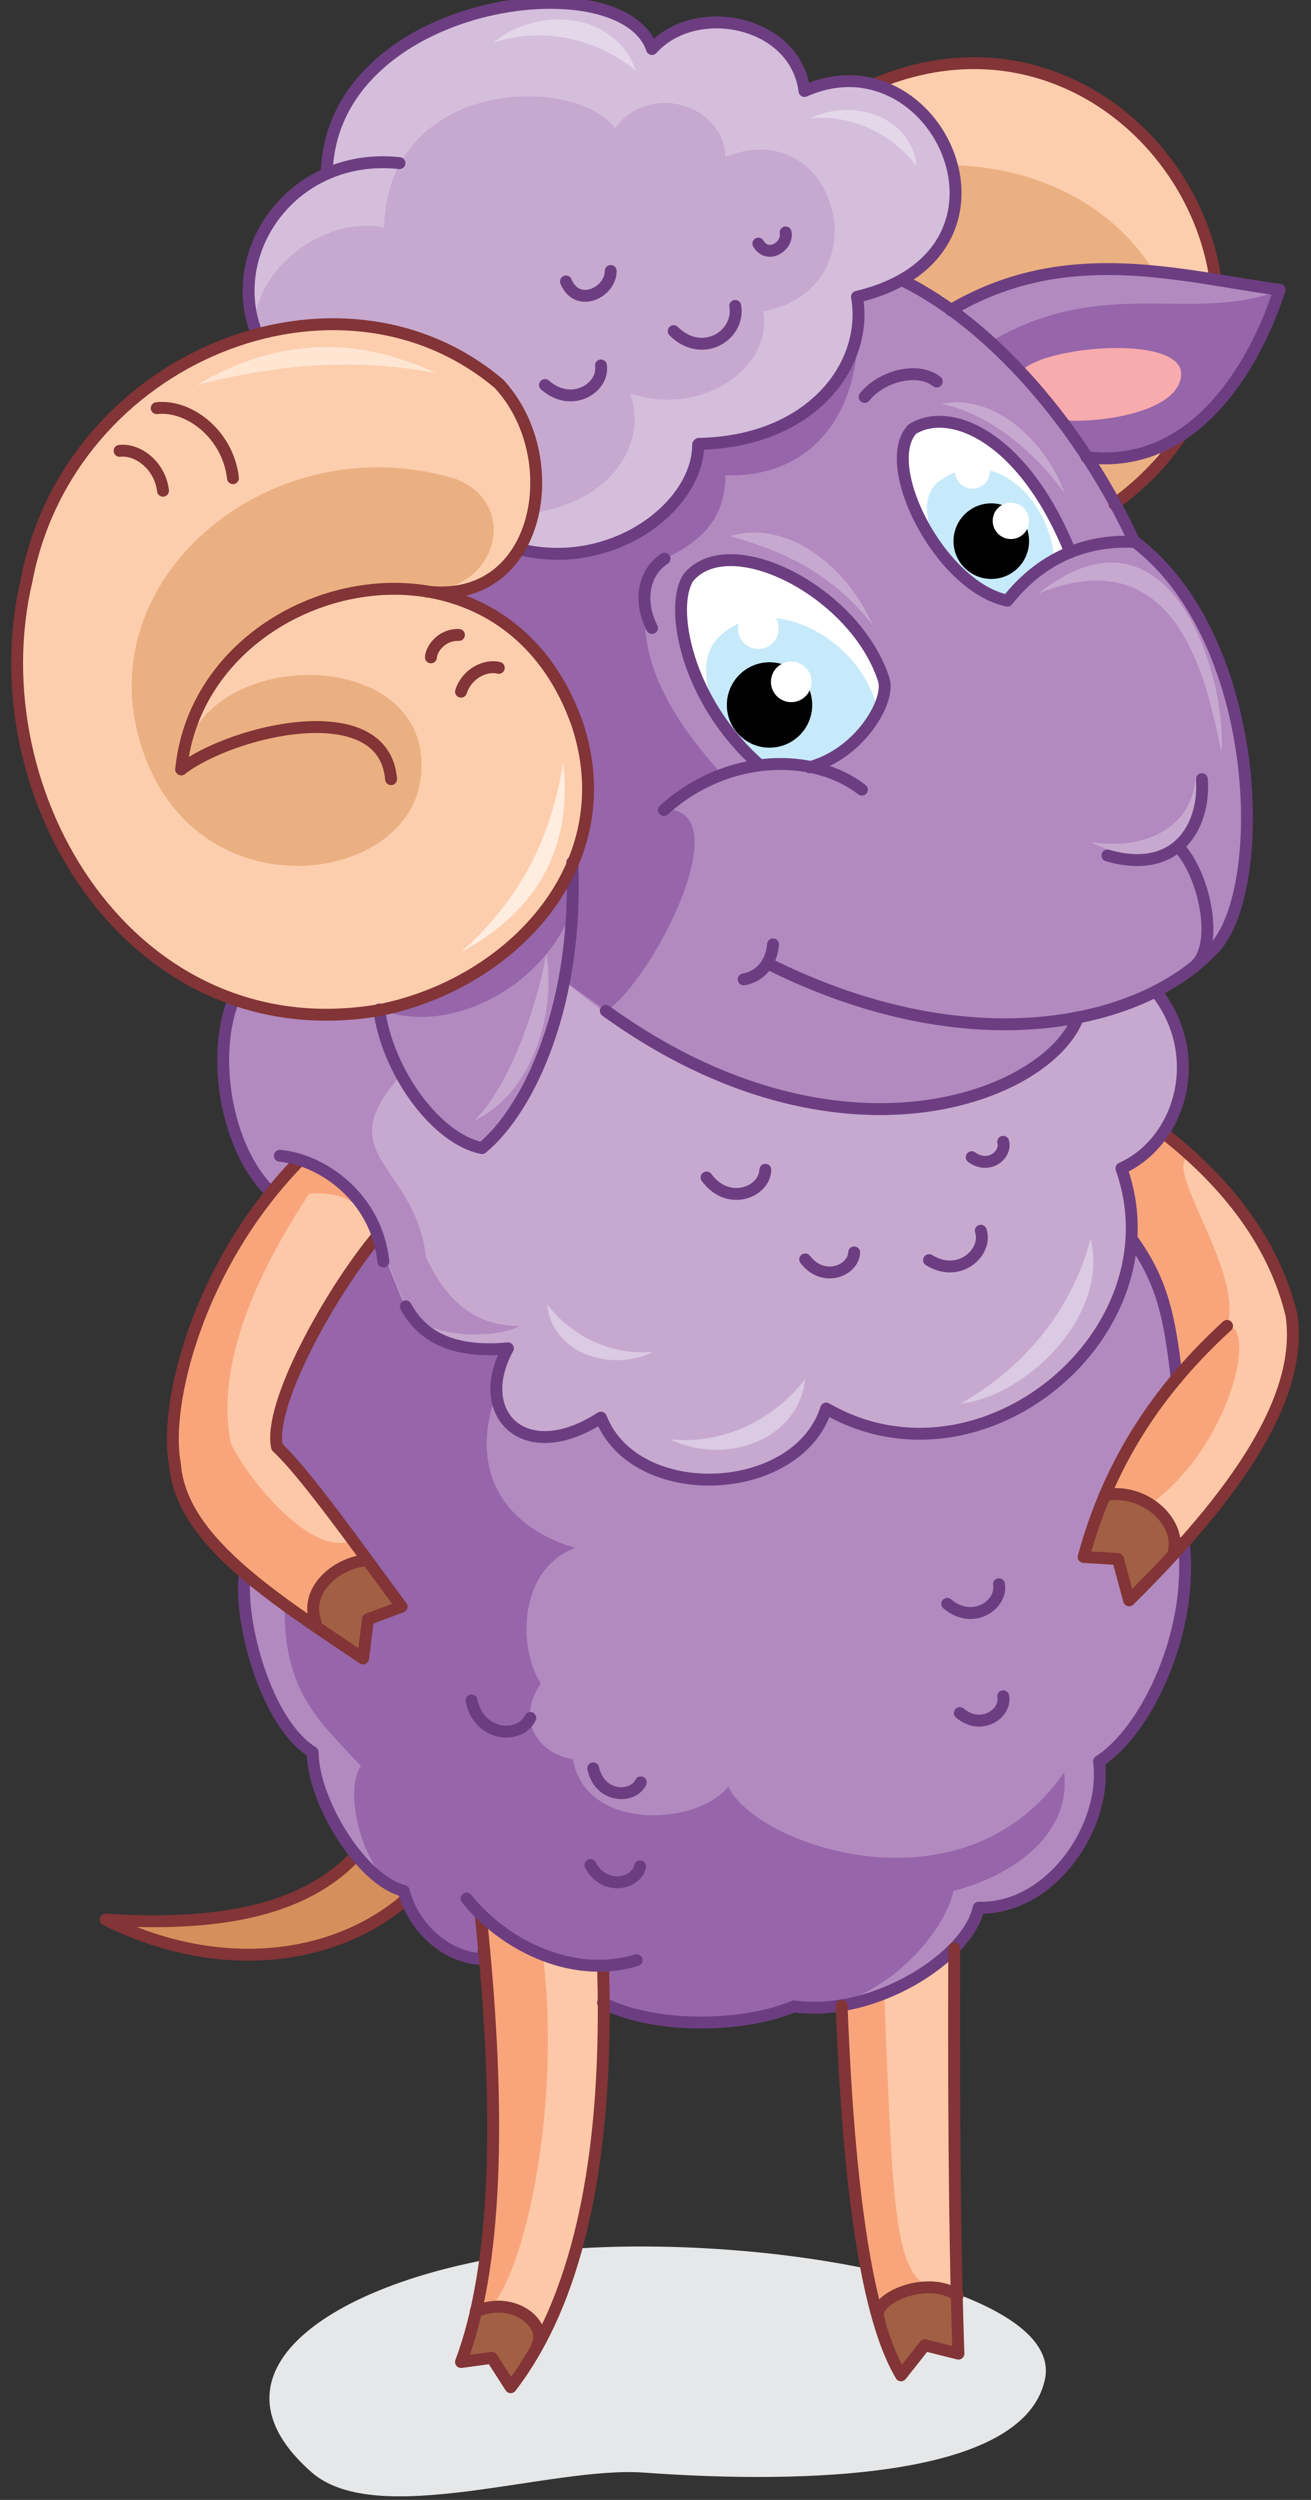 <?xml version="1.0" encoding="utf-8"?>
<!-- Generator: Adobe Illustrator 21.1.0, SVG Export Plug-In . SVG Version: 6.00 Build 0)  -->
<svg version="1.1" id="Layer_1" xmlns="http://www.w3.org/2000/svg" xmlns:xlink="http://www.w3.org/1999/xlink" x="0px" y="0px"
	 viewBox="0 0 187.4 357.1" style="enable-background:new 0 0 187.4 357.1;" xml:space="preserve">
<rect x="0" y="0" width="187.4" height="357.1" fill="#333333" stroke="none"/>
<style type="text/css">
	.st0{fill:#D58F5C;}
	.st1{fill:none;stroke:#823436;stroke-width:1.701;stroke-linecap:round;stroke-linejoin:round;stroke-miterlimit:22.926;}
	.st2{fill:#E6E7E8;}
	.st3{fill:#F9A57B;}
	.st4{fill:#FCC8A8;}
	.st5{fill:#A16044;}
	.st6{fill:#B28ABF;}
	.st7{fill:#9665AA;}
	.st8{fill:#C7A9D0;}
	.st9{fill:#FDCEAE;}
	.st10{fill:#EBB081;}
	.st11{fill:#D5BEDC;}
	.st12{fill:#F8ABAD;}
	.st13{fill:none;stroke:#6C3E81;stroke-width:1.701;stroke-linecap:round;stroke-linejoin:round;stroke-miterlimit:22.926;}
	.st14{fill:#FFFFFF;}
	.st15{fill:#C7EAFB;}
	.st16{fill:#FEE6D3;}
	.st17{fill:#FFEDE0;}
	.st18{fill:#E5D7EA;}
	.st19{fill:#DACAE3;}
</style>
<g id="purple">
	<path id="XMLID_522_" class="st0" d="M58.5,270.9l-7.7-5.9c-7.6,8.2-20.4,10.2-35.8,9.2C31.1,282.2,48,280.3,58.5,270.9z"/>
	<path id="XMLID_521_" class="st1" d="M50.9,265c-7.6,8.2-20.4,10.2-35.8,9.2c16,8,32.9,6.1,43.4-3.3"/>
	<path id="XMLID_520_" class="st2" d="M72.9,322.2c-25.8,4-44.6,16.8-28.3,31c9.4,8.1,34.2-1,47.5,0c12.5,0.9,54.1,3.1,57.3-13.5
		C152,325.6,102.6,317.6,72.9,322.2z"/>
	<path id="XMLID_519_" class="st3" d="M54,176.7c-1.9-4.7-5.6-8.3-11.1-11c-14.8,15.1-19.5,35.2-17.9,43.4
		c0.8,10.7,13.5,18.8,26.9,27.8l-1.9-7.5l7.5,0.1c-7-9.5-14-19.3-17.8-22.8C38.4,200.7,47.2,184.8,54,176.7z"/>
	<path id="XMLID_518_" class="st4" d="M54,176.7c-1.9-4.7-4.5-6.5-9.8-6.2C33.5,186.8,31.4,198,33,206.2c2.4,5,11.6,16.5,17.5,13.8
		l1.9,3c-7-9.5-8.9-12.8-12.7-16.2C38.4,200.7,47.2,184.8,54,176.7z"/>
	<path id="XMLID_517_" class="st3" d="M168.1,197l-6.4-19.9l-1.4-10.1l6-5c9.4,7.4,15.8,16,18.2,25.9c1.8,11.8-8,25.8-23.2,40.8
		l-1.6-5.9l-4.9-0.3C158,211.1,161.8,203.6,168.1,197z"/>
	<path id="XMLID_516_" class="st4" d="M175.4,189.4c2.6-7.8-10-23.6-5.1-24.2c7.3,8.1,11.9,12.6,14.2,22.6
		c1.8,11.8-3.8,19-16.8,34.1v0.1l-0.7-4.5l-2.6-2.6C175.8,206.7,179.8,189.3,175.4,189.4z"/>
	<path id="XMLID_515_" class="st3" d="M136.5,278.3l-16.1,8.2c1.2,30.9,4.4,45.9,8.5,52.8l2.4-7.4l5.9,4.4
		C136.7,324.4,136.4,307.2,136.5,278.3z"/>
	<path id="XMLID_514_" class="st4" d="M136.5,278.3l-10.1,6.5c1.2,30.9,1.5,39.9,6.6,41.9l3.9,1.2
		C136.5,316.1,136.4,307.2,136.5,278.3z"/>
	<path id="XMLID_513_" class="st4" d="M86.2,280.8l-17.5-7.4c3.1,29.4,2.2,50.7-2.8,64L71,335l2,6C79.3,332.7,87.2,316.2,86.2,280.8
		z"/>
	<path id="XMLID_512_" class="st3" d="M77.6,279.2l-8.9-5.8c3.1,29.4,2.2,50.7-2.8,64l2.5-1.2l1.9-6.7
		C75.7,322.7,80.1,299.3,77.6,279.2z"/>
	<path id="XMLID_511_" class="st5" d="M77.2,334.3c-1.8-3.4-5.9-6.1-9.3-3.7c-0.6,2.5-1.3,4.7-2,6.8l4.4-0.6L73,341
		C74.3,339.2,75.8,337,77.2,334.3z"/>
	<path id="XMLID_510_" class="st6" d="M86.3,286l-0.1-5.3c-5.1,0.9-11-1.6-17.5-7.4l-0.5,6.5c-5.4-0.4-8.2-5-9.6-8.9
		c-6.3-2-11.4-7.5-13.8-20.6c-5.8-6.4-9.9-12.1-9.7-25.5c6.6,5.9,13.6,10.3,16.9,12.2l-1.9-7.5l7.5,0.1
		c-7.1-8.8-12.9-17.3-17.8-22.8c1.2-10.4,8.6-22.9,14.3-30.1l107.8,0.4c4,4.7,5.7,11.8,6.4,19.9c-6.5,8-10.9,16.4-13.2,25.4l4.9,0.3
		l1.6,5.9l7.8-8.3c1.5,12.5-5.2,26.9-12.1,31.3c1.2,9.4-7,21.2-17.2,20.9c-1.5,7.1-15,15.7-26.4,14.1
		C105.8,289.7,93.2,289.6,86.3,286z"/>
	<path id="XMLID_509_" class="st7" d="M86.3,286l-0.1-5.3c-4.8,0.8-11.4-1.6-17.5-7l-0.5,6.1c-5.1-0.4-9.1-6-10.5-9.7
		c-5.9-1.9-8.7-14.5-6.1-17.8c-5.5-6.1-11.1-10.2-10.9-22.9c6.2,5.6,8.1,5.7,11.3,7.5l0.7-5.6l4.8-1.8c-5.5-8.4-10.5-16-17.1-21.1
		c-4.5-8.8,8.2-25,13.6-31.8l18.6,16l-1.6,6.3c-4.3,11.7,1.6,19.4,11.2,22.2c-8.1,3.1-8.2,14.2-4.9,19.4c-3.6,5.2-0.4,10,4.6,10.8
		c1.8,10.4,17.8,9.5,22.2,3.9c3.8,8.3,33.5,18.9,48-2c1.1,8.9-7.5,14.8-15.8,16.9c-1.4,6.7-11.9,18-22.6,16.4
		C106.3,289.6,92.8,289.4,86.3,286z"/>
	<path id="XMLID_508_" class="st8" d="M165.2,141.5l-101-22.9l-30.9,24.2c-3,13.1-0.2,21.4,5.3,27.5l4.2-4.6c6.3,2.2,10,5.9,11.1,11
		l4,10c2.5,4.7,7.4,6.7,14.6,6c-5.1,9.3,2.3,17,13.3,9.9c4.9,12.5,28.1,11.5,32.2-1.3c22.2,12.8,50.5-10.8,42.2-34.3
		C168.9,163,172.5,150.6,165.2,141.5z"/>
	<path id="XMLID_507_" class="st6" d="M64.3,118.6l-30.9,24.2c-3,13.1-0.2,21.4,5.3,27.5l4.2-4.6c6.3,2.2,10,5.9,11.1,11l4,10
		c2.5,4.7,13,4.6,16.3,2.7c-7.2,0.1-11-4.7-13.4-9.8c-1.6-13.5-14-14.4-3.6-26l0,0c2,3.1,5.4,6.7,11.6,10.6c2.3-2.4,4.6-5.5,6.6-9
		c0.6-0.5,1-1.2,1.3-2.5l0,0c4.2-8.5,6.7-18.8,5-27.4c-1.9,3.3-4.4,6.4-7.3,9C74,129.7,71.7,124.6,64.3,118.6z"/>
	<path id="XMLID_506_" class="st9" d="M159.3,72l-36.9-29.5l2.4-30.4C162.4-4,193.6,47,159.3,72z"/>
	<path id="XMLID_505_" class="st10" d="M159.3,72l-43.9-16.9l2.2-28.6C160.5,12.5,183,52.1,159.3,72z"/>
	<path id="XMLID_504_" class="st6" d="M154.2,145.3c-8.3,13.1-38.5,24.5-73.5-5.2l1.2-16.8c7.8-18.8-5.5-37.1-20.9-38.9
		c5.6,1,9.9-0.8,12.8-5.4l37.9-48l17.2,9.1c13.1,6.4,25.7,21.2,33.2,37.3c18.7,14,19.4,51,11,58.6
		C168.9,140.2,162.4,143.7,154.2,145.3z"/>
	<path id="XMLID_503_" class="st7" d="M86.7,144.4l-5.4-3.8l0.1-9.7c-4.6,10.7-17.7,17-27.1,13.3l27.6-20.9
		c7.8-18.8-5.5-37.1-20.9-38.9c5.6,1,9.9-0.8,12.8-5.4l48.6-36.6c1.8,16-6,25.9-18.7,25.5c0,6.3-3.7,9.6-8.7,11.9
		c-6.6,10-0.4,21.4,8.2,30.8l-8.3,5C106,115.3,93.3,140,86.7,144.4z"/>
	<path id="XMLID_502_" class="st1" d="M124.8,12.1C162.4-4,193.6,47,159.3,72"/>
	<path id="XMLID_501_" class="st11" d="M99.8,63.5c-1.4,9.1-7.9,16.2-24.9,15.1c5-20-2.7-34.4-38.4-31.8c-1.1-10.6,1.1-17.1,10.3-22
		C47.3-0.2,88.9-5.7,93.2,7C99-0.8,115,2,115,13c18.9-8.4,33.6,23.2,7.5,29.4C124.1,52.1,115.9,63.1,99.8,63.5z"/>
	<path id="XMLID_500_" class="st8" d="M90.1,56.2c3,8.9-5.3,18.2-19.8,17.3c4.3-17.1-3.3-24.4-33.9-22.2
		c-2.3-13,10.5-20.6,18.5-18.8c0.5-21.4,27.3-21.9,33-14.2c5-6.7,15.6-3.3,15.8,4.1c15.9-6.4,22.8,18.7,5.4,22.1
		C110.5,52.8,100,59.6,90.1,56.2z"/>
	<path id="XMLID_499_" class="st6" d="M155.3,65.3c-5.7-8.7-12.2-15.6-19.4-20.9c16.4-9.7,32.6-4.9,47-2.9
		C179.1,53.1,170.1,67.2,155.3,65.3z"/>
	<path id="XMLID_498_" class="st7" d="M155.3,65.3c-5.7-8.7-6.7-11.1-13.9-16.4c16.4-9.7,28.9-2.6,41.5-7.4
		C179.1,53.1,170.1,67.2,155.3,65.3z"/>
	<path id="XMLID_497_" class="st12" d="M150.6,59.4l-4.7-6.2c2.5-3.8,24-5.7,22.9,0.7C167.8,60.4,150.1,60.9,150.6,59.4z"/>
	<path id="XMLID_496_" class="st8" d="M155.9,120.3c8.7,1.3,14.8-2.8,15-9.5C172.7,120.8,166.4,125.3,155.9,120.3z"/>
	<path id="XMLID_495_" class="st9" d="M61,84.4c7.3-0.6,18.2,8.5,21.5,18.9c6.7,20-9.2,37.1-28.3,40.9c-35.4,6-57.6-30.8-50.4-61.4
		c6.1-32,44.6-47.4,67.5-28.1C81.1,65.3,77.3,86.5,61,84.4z"/>
	<path id="XMLID_494_" class="st10" d="M61,84.4c-19.3-2.8-34.3,12.3-35.1,25.4c1.9-18.2,37-18,34.2,1.6
		c-2.1,15.5-33.5,19.3-40.3-6.2c-6.4-23.6,19.7-44.6,45.3-36.8C74.3,71.9,71.2,84.2,61,84.4z"/>
	<path id="XMLID_486_" class="st13" d="M108.4,34.8c1.4,2.3,4.3,0.3,3.9-1.6 M36.4,46.8c-3.9-11.5,5.8-25.1,20.7-23.5 M46.7,24.8
		C47.3-0.2,88.9-5.7,93.2,7c6.2-6.9,20.5-4.1,21.8,6c18.9-8.4,33.6,23.2,7.5,29.4c1.7,9.7-6.5,20.7-22.6,21 M99.8,63.5
		c0,8.7-11.9,17.9-24.9,15.1 M96.3,47.3c4,4,9.5,0.7,8.8-3.6 M80.9,40.2c1.6,3.9,6.4,1.6,6.4-1.5 M77.9,55c3.9,3.4,8.5,0.3,8-2.8"/>
	<path id="XMLID_485_" class="st14" d="M115.8,109.5l-7.2-0.2c-10.4-9.1-13-22.5-10.2-26.8c5.9-7.1,23.8,2,27.9,14.5
		C127.5,99.9,123,107.6,115.8,109.5z"/>
	<path id="XMLID_484_" class="st15" d="M103.2,90.6c7.1-6.2,20.3,0.7,22.4,11.4l-4.1,4.8l-5.7,2.8l-7.2-0.2
		C104.5,107.4,97.2,95.5,103.2,90.6z"/>
	<path id="XMLID_483_" class="st14" d="M153,78.9l0.7-0.3c-3.9,1.2-6.6,3.3-9.7,7.2c-9.6-2-18.4-19.3-13.6-24.5
		C135.9,57.9,146.5,62.5,153,78.9z"/>
	<path id="XMLID_482_" class="st15" d="M133.7,69.2c7.1-6.2,16.2,1.2,17,10.6l-6.7,5.9C138,86.3,129.3,74,133.7,69.2z"/>
	<path id="XMLID_479_" class="st13" d="M68.2,279.8c-5-0.6-9.2-4.8-10.5-9.7c-6.2-1.6-13-13-13-19.8c-6.7-4.1-10.6-18.8-9.7-25.5
		 M169.2,220.3c1.5,12.5-5.2,26.9-12.1,31.3c1.2,9.4-7,21.2-17.2,20.9c-1.5,7.1-15,15.7-26.4,14.1c-7.7,3.2-20.4,3.1-27.3-0.5"/>
	<path id="XMLID_478_" class="st13" d="M161.8,177c4.4,6.1,5.4,11.2,6.4,19.9"/>
	<path id="XMLID_477_" class="st5" d="M157.8,213.9c6-1.5,9.4,1.1,10.3,7.7c-2.1,2.3-4.3,4.6-6.7,7l-1.6-5.9l-4.9-0.3
		C155.7,219.5,156.6,216.7,157.8,213.9z"/>
	<path id="XMLID_476_" class="st1" d="M166.4,161.9c9.4,7.4,15.8,16,18.2,25.9c1.8,11.8-8,25.8-23.2,40.8l-1.6-5.9l-4.9-0.3
		c3.1-11.3,8.9-22.4,20.5-33"/>
	<path id="XMLID_475_" class="st5" d="M52.4,222.9c-5.8,0.4-8,3.7-7.3,9.4c2.2,1.5,4.5,3,6.8,4.6l0.7-5.6l4.8-1.8
		C55.8,227.2,54.1,225.3,52.4,222.9z"/>
	<path id="XMLID_474_" class="st5" d="M136.9,327.6c-5.3-2.1-8.9-0.1-11.6,2.6c1.1,4,2.3,6.9,3.6,9.1l3.4-4.3l4.8,1.2
		C137,333.6,137,330.7,136.9,327.6z"/>
	<path id="XMLID_473_" class="st1" d="M68.7,273.4c3.1,29.4,2.2,50.7-2.8,64l4.4-0.6L73,341c6.4-8.3,14.3-24.8,13.2-60.2"/>
	<path id="XMLID_472_" class="st1" d="M120.3,286.5c1.2,30.9,4.4,45.9,8.5,52.8l3.4-4.3l4.8,1.2c-0.4-11.8-0.7-28.9-0.6-57.9"/>
	<circle id="XMLID_471_" cx="110" cy="100.7" r="6.1"/>
	<circle id="XMLID_470_" class="st14" cx="113.1" cy="97.4" r="2.9"/>
	<circle id="XMLID_469_" class="st14" cx="108.4" cy="89.8" r="2.9"/>
	<path id="XMLID_466_" class="st13" d="M54.2,144.2c1.2,9,8.2,18.5,14.7,19.8c6.9-5.7,13.8-20.9,12.9-40.8 M38.7,170.3
		c-6.5-6.3-8.5-19.7-5.3-27.5"/>
	<circle id="XMLID_465_" class="st14" cx="139" cy="67.3" r="2.5"/>
	<circle id="XMLID_464_" cx="141.7" cy="77.3" r="5.4"/>
	<circle id="XMLID_463_" class="st14" cx="144.5" cy="74.4" r="2.6"/>
	<path id="XMLID_462_" class="st1" d="M33.3,68.3c-0.7-6.2-6.2-10.5-10.9-10"/>
	<path id="XMLID_461_" class="st1" d="M23.3,70.1c-0.4-3.5-3.5-6-6.2-5.7"/>
	<path id="XMLID_460_" class="st1" d="M25.9,109.9c7.3-5.6,29-10.8,30,1.4"/>
	<path id="XMLID_459_" class="st1" d="M52.4,222.9c-3.8,0.2-9,3.9-7.3,8.8"/>
	<path id="XMLID_458_" class="st1" d="M76.8,335c1.5-3-3.4-7.2-8.8-4.8"/>
	<path id="XMLID_457_" class="st1" d="M125.7,331.5c-1.7-3,6.8-6.7,11.2-3.6"/>
	<path id="XMLID_456_" class="st1" d="M157.9,213.6c5.6-1.2,11.2,3.9,9.8,8.4"/>
	<path id="XMLID_455_" class="st16" d="M62.3,53.3c-10.9-2.1-21.7-1.5-34.2,1.7C39.7,48.2,51.1,48,62.3,53.3z"/>
	<path id="XMLID_454_" class="st17" d="M65.9,136c8-7.1,12.8-15.6,14.6-27.1C82.1,122.7,75.1,131.1,65.9,136z"/>
	<path id="XMLID_453_" class="st1" d="M65.6,90.7c-2.3-0.1-3.9,1.8-4,3.2"/>
	<path id="XMLID_452_" class="st1" d="M71.3,95.4c-2-0.5-4.6,0.9-5.4,3.4"/>
	<path id="XMLID_449_" class="st18" d="M115.8,16.9c6-0.6,11.8,2.3,15.2,6.8C130.3,16.7,122,13.9,115.8,16.9L115.8,16.9z M70.5,6.1
		c7.2-2.4,15-0.5,20.4,4C88,1.8,77.1,0.7,70.5,6.1z"/>
	<path id="XMLID_448_" class="st1" d="M25.9,109.9c2.7-27.4,45.5-38,56.6-6.5c6.7,20-9.2,37.1-28.3,40.9
		c-35.4,6-57.6-30.8-50.4-61.4c6.1-32,44.6-47.4,67.5-28.1c9.8,10.5,6,31.7-10.3,29.7"/>
	<path id="XMLID_436_" class="st13" d="M154.1,145.3c-4.2,11.3-34.1,23.2-67.5-0.9 M135.9,44.3c16.4-9.7,32.6-4.9,47-2.9
		c-3.8,11.7-12.7,25.8-27.6,23.9 M168.4,120.9c3.8,4,5.8,13.8,2.6,16.9 M158.3,122.2c10,2.9,14-4.3,13.5-10.9 M106.3,139.9
		c2.4-0.4,4-2.4,4.2-5 M128.9,40c13.1,6.4,25.7,21.2,33.2,37.3c18.7,14,19.4,51,11,58.6c-10.2,10.6-34.7,16.1-63.4,1.7 M123.2,112.8
		c-6.8-5.3-19.2-5.3-28.3,2.9 M162,77.4c-6.7-0.3-13.1,2.2-18,8.4c-9.6-2-18.4-19.3-13.6-24.5c5.5-3.4,16,1.2,22.6,17.6 M133.9,54.5
		c-2.8-2.2-8-0.7-10.3,2.2 M95,79.8c-3.1,2-3.7,6.2-1.8,9.9 M108.6,109.3c-10.4-9.1-13-22.5-10.2-26.8c5.9-7.1,23.8,2,27.9,14.5
		c1.1,3-3.4,10.7-10.6,12.6"/>
	<path id="XMLID_435_" class="st1" d="M42.9,165.7c-14.8,15.1-19.5,35.2-17.9,43.4c0.8,10.7,13.5,18.8,26.9,27.8l0.7-5.6l4.8-1.8
		c-7-9.5-14-19.3-17.8-22.8c-1.3-6,7.5-21.9,14.3-30.1"/>
	<path id="XMLID_422_" class="st13" d="M40,165.1c5.9,0.5,13.8,5.8,14.8,15.1 M66.7,271.2c4.9,6.2,14.7,11.7,24.3,8.8 M137.2,244.7
		c3.1,2.6,6.7,0,6.2-2.4 M67.4,242.9c1.1,5.3,7,5.5,8.4,2.5 M84.8,252.6c0.9,4.2,5.6,4.4,6.8,2 M84.4,266.4c2,3.8,6.6,2.7,7.1,0.2
		 M135.4,229.1c3.7,3.1,7.9,0.1,7.4-2.8 M138.9,165.3c2.5,1.8,5-0.4,4.5-2.2 M132.8,180c4.4,2.7,8.4-1.2,7.4-4.2 M115.1,179.9
		c2.6,3.4,6.9,1.6,7-1 M101,168.2c3.1,4.2,8.3,2.1,8.4-1.1 M58,186.6c2.5,4.7,7.4,6.7,14.6,6c-5.1,9.3,2.3,17,13.3,9.9
		c4.9,12.5,28.1,11.5,32.2-1.3c22.2,12.8,50.5-10.8,42.2-34.3c8.6-3.9,12.1-16.3,4.9-25.3"/>
	<path id="XMLID_417_" class="st8" d="M78.1,136.2c-1.5,8.3-5.4,19-10.3,23.9C76,156.1,79.5,145.1,78.1,136.2L78.1,136.2z
		 M174.6,107.5c-2-9.6-6-31-26.2-22.7C167.2,69.9,175.4,96.4,174.6,107.5L174.6,107.5z M152.2,70.5c-2.6-7.3-10-14.4-17.6-12.8
		C141.4,59,148.3,64.9,152.2,70.5L152.2,70.5z M124.7,89.2c-5.3-6.6-11.3-10.1-20.3-12.6C111.9,74.2,120.7,80.2,124.7,89.2z"/>
	<path id="XMLID_413_" class="st19" d="M137.3,200.5c8.5-4.8,15.7-12.7,18.6-23.5C158.6,188,146.6,199.5,137.3,200.5L137.3,200.5z
		 M93.4,193.1c-6,0.6-11.8-2.3-15.2-6.8C78.9,193.3,87.3,196.1,93.4,193.1L93.4,193.1z M95.8,205.6c7.7,0.8,14.9-2.9,19.3-8.6
		C114.1,205.8,103.6,209.4,95.8,205.6z"/>
</g>
</svg>
